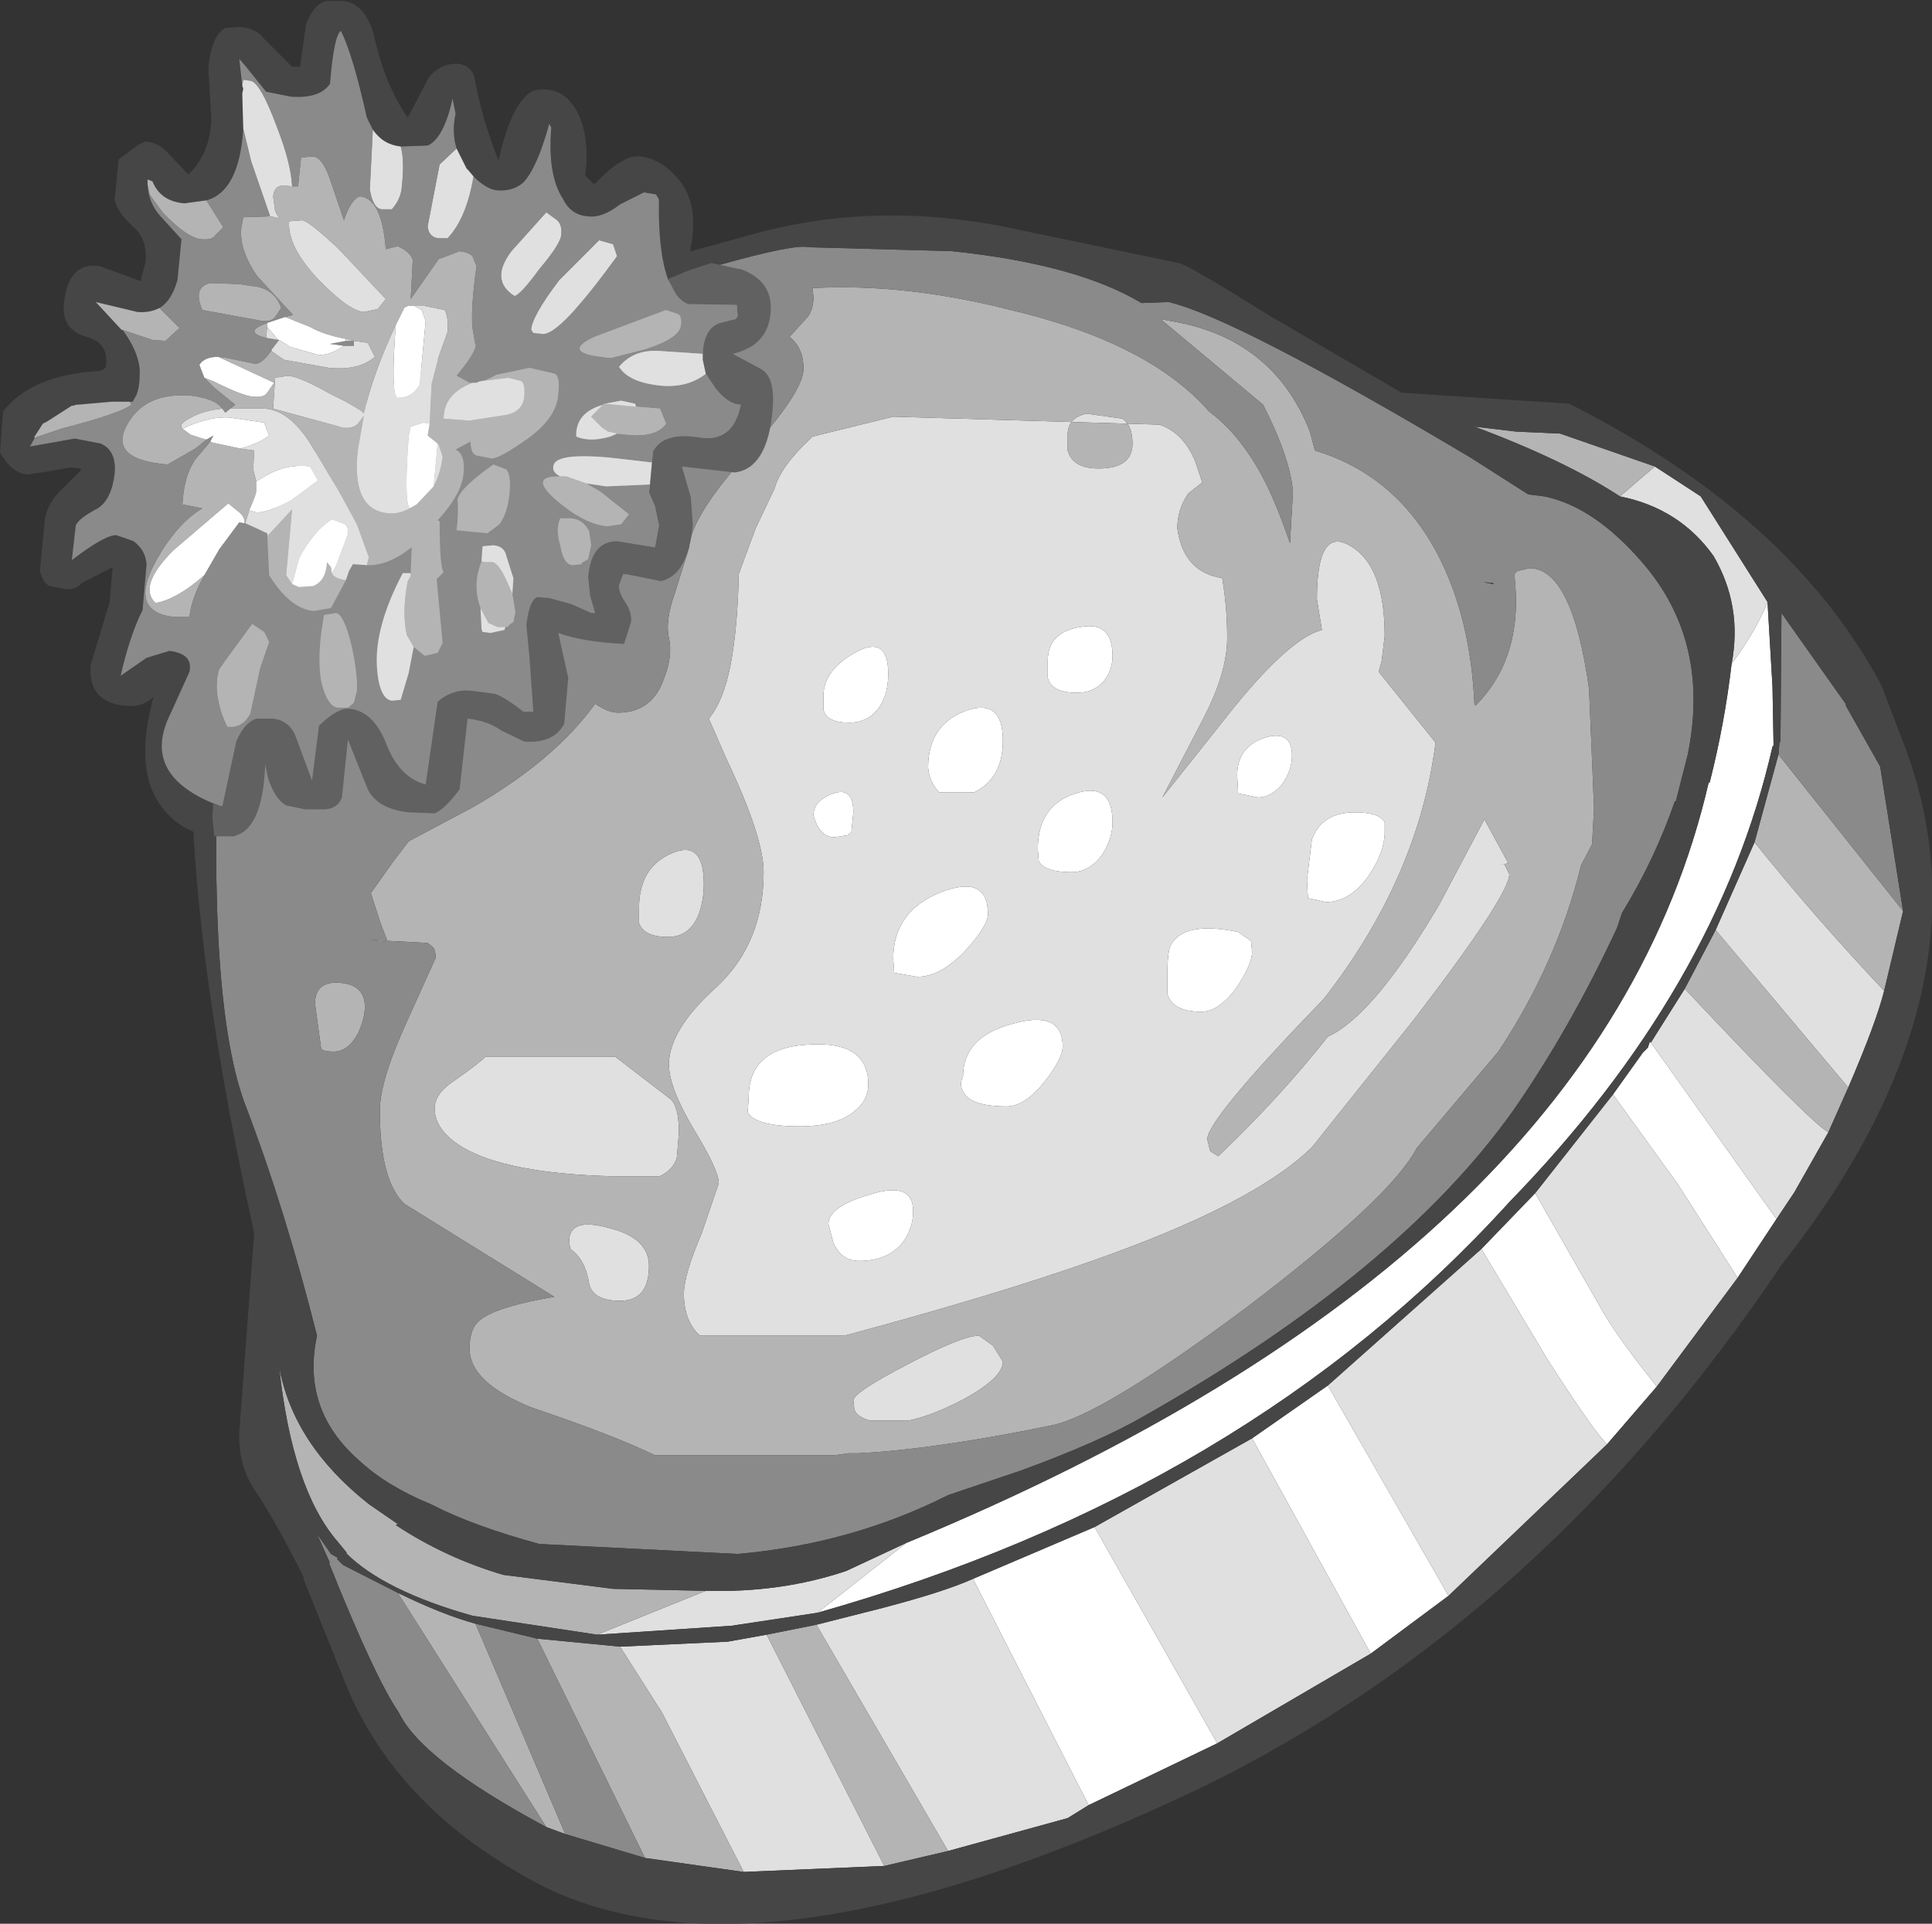 <?xml version="1.0" encoding="UTF-8" standalone="no"?>
<svg xmlns:ffdec="https://www.free-decompiler.com/flash" xmlns:xlink="http://www.w3.org/1999/xlink" ffdec:objectType="shape" height="96.5px" width="96.9px" xmlns="http://www.w3.org/2000/svg">
  <rect width="100%" height="100%" fill="#333333" stroke="none"/>
  <g transform="matrix(1.0, 0.0, 0.0, 1.0, 67.35, 98.8)">
    <path d="M21.3 -68.6 L21.55 -64.35 21.6 -61.6 21.6 -61.4 21.55 -61.35 Q18.8 -49.25 8.35 -38.5 -4.8 -24.0 -26.35 -17.9 L-21.9 -21.4 Q12.85 -35.75 18.35 -59.55 L18.4 -59.55 Q19.15 -62.5 19.5 -65.5 20.75 -67.2 21.3 -68.6 M0.6 -58.05 Q1.85 -58.05 2.1 -57.55 L2.1 -57.05 Q2.1 -56.1 1.35 -54.95 0.4 -53.55 -0.85 -53.55 L-1.75 -53.75 -1.8 -54.65 -1.55 -56.7 Q-1.05 -58.05 0.6 -58.05 M21.75 -37.65 L19.8 -34.7 16.8 -39.4 13.55 -43.9 15.05 -46.0 15.3 -46.25 15.4 -46.55 15.45 -46.5 21.75 -37.65 M15.75 -29.25 L13.25 -26.35 Q12.55 -27.05 10.3 -30.55 L6.95 -36.15 9.65 -38.95 12.9 -33.25 Q13.7 -31.8 15.75 -29.25 M5.3 -18.75 L1.4 -15.85 -4.55 -26.65 -0.75 -29.3 5.3 -18.75 M-6.3 -11.35 L-12.75 -8.25 -18.55 -19.6 -12.45 -22.2 -6.3 -11.35 M-22.8 -65.0 Q-22.8 -64.05 -23.2 -63.4 -23.75 -62.55 -24.75 -62.55 -25.9 -62.55 -26.05 -63.2 L-26.05 -63.9 Q-26.05 -65.2 -24.4 -66.1 -22.8 -66.95 -22.8 -65.0 M-17.8 -52.95 Q-17.8 -52.35 -18.9 -51.15 -20.15 -49.8 -21.35 -49.8 L-22.5 -50.0 -22.55 -50.7 Q-22.55 -53.1 -20.15 -54.05 -17.8 -54.95 -17.8 -52.95 M-24.55 -58.05 L-24.65 -57.05 -24.85 -56.9 -25.5 -56.8 Q-26.25 -56.8 -26.55 -57.9 -26.55 -58.65 -25.55 -59.0 -24.55 -59.35 -24.55 -58.05 M-11.55 -65.9 Q-11.55 -65.25 -11.9 -64.75 -12.4 -64.05 -13.35 -64.05 -14.6 -64.05 -14.8 -64.8 L-14.8 -65.65 Q-14.8 -67.1 -13.15 -67.35 -11.55 -67.65 -11.55 -65.9 M-11.55 -57.55 Q-11.55 -56.75 -12.05 -55.95 -12.7 -55.05 -13.6 -55.05 -14.95 -55.05 -15.25 -55.6 L-15.3 -56.2 Q-15.3 -58.4 -13.4 -59.0 -11.55 -59.6 -11.55 -57.55 M-17.05 -61.65 Q-17.05 -59.75 -18.5 -59.05 L-20.25 -59.05 Q-20.75 -59.6 -20.8 -60.3 -20.8 -62.45 -18.9 -63.15 -17.05 -63.8 -17.05 -61.65 M-2.55 -60.9 Q-2.55 -60.15 -3.05 -59.45 -3.6 -58.8 -4.25 -58.8 L-5.25 -59.0 -5.3 -59.9 Q-5.3 -61.35 -3.9 -61.8 -2.55 -62.2 -2.55 -60.9 M-5.25 -52.05 L-4.6 -51.6 -4.55 -51.05 Q-4.55 -50.45 -5.3 -49.3 -6.2 -48.05 -7.1 -48.05 -8.55 -48.05 -8.8 -48.95 L-8.8 -49.9 Q-8.8 -51.15 -8.6 -51.45 -7.9 -52.6 -5.25 -52.05 M-14.05 -46.3 Q-14.05 -45.7 -14.95 -44.55 -15.95 -43.3 -16.85 -43.3 -18.7 -43.3 -19.05 -44.05 -19.25 -44.4 -19.05 -44.8 -19.05 -46.8 -16.55 -47.45 -14.05 -48.15 -14.05 -46.3 M-21.55 -38.05 Q-21.55 -37.2 -22.05 -36.5 -22.8 -35.55 -24.25 -35.55 -25.15 -35.55 -25.55 -36.45 L-25.8 -37.4 Q-25.8 -38.3 -23.65 -38.9 -21.55 -39.55 -21.55 -38.05 M-23.8 -44.4 Q-23.8 -43.6 -24.5 -43.05 -25.4 -42.3 -27.25 -42.3 -29.45 -42.3 -29.85 -43.0 L-29.8 -43.75 Q-29.8 -46.25 -26.8 -46.4 -23.8 -46.6 -23.8 -44.4" fill="#ffffff" fill-rule="evenodd" stroke="none"/>
    <path d="M13.9 -73.9 L15.65 -75.4 17.95 -73.9 21.3 -68.6 Q20.75 -67.2 19.5 -65.5 20.05 -68.4 18.6 -70.9 16.9 -73.3 13.9 -73.9 M-26.35 -17.9 L-30.65 -17.25 -37.4 -16.8 -31.95 -19.0 Q-28.15 -18.9 -24.9 -20.0 L-21.9 -21.4 -26.35 -17.9 M7.85 -55.4 L7.5 -55.3 7.85 -55.4 8.1 -55.45 8.35 -54.95 Q8.35 -53.9 3.6 -47.7 L-1.55 -41.25 Q-4.05 -38.8 -10.4 -36.35 -15.85 -34.25 -25.0 -31.8 L-32.25 -31.8 Q-33.05 -32.55 -33.05 -33.9 -33.05 -34.85 -32.15 -36.95 L-31.3 -39.45 Q-31.3 -40.1 -32.55 -42.15 -33.8 -44.25 -33.8 -45.4 -33.8 -47.15 -31.4 -49.3 -29.05 -51.5 -29.05 -55.05 -29.05 -56.8 -30.9 -60.7 L-31.8 -62.75 Q-31.05 -63.65 -30.7 -65.5 -30.35 -67.35 -30.3 -70.0 L-29.45 -72.3 -28.5 -74.3 Q-28.2 -75.4 -26.7 -76.8 L-26.6 -76.9 -22.55 -77.9 -9.2 -77.5 Q-8.0 -77.1 -7.4 -75.65 L-7.05 -74.6 -7.75 -74.05 Q-8.3 -73.25 -8.3 -72.3 -8.0 -70.1 -6.05 -69.8 -5.8 -68.35 -5.8 -66.8 -5.8 -65.1 -6.95 -62.85 L-9.05 -58.8 -5.35 -63.45 Q-2.6 -66.8 -1.05 -67.2 L-1.3 -68.75 Q-1.3 -72.45 0.4 -71.4 2.1 -70.4 2.1 -66.9 L1.95 -65.65 1.8 -65.1 4.65 -61.55 Q3.8 -54.8 -0.95 -48.7 -6.8 -42.65 -6.8 -41.65 L-6.65 -41.05 -6.25 -40.8 Q-3.2 -43.7 -0.75 -46.8 1.55 -47.85 4.85 -53.45 L7.1 -57.7 8.3 -55.5 7.85 -55.4 M0.6 -58.05 Q-1.05 -58.05 -1.55 -56.7 L-1.8 -54.65 -1.75 -53.75 -0.85 -53.55 Q0.4 -53.55 1.35 -54.95 2.1 -56.1 2.1 -57.05 L2.1 -57.55 Q1.85 -58.05 0.6 -58.05 M27.15 -49.1 Q26.75 -47.5 25.35 -44.25 L18.7 -52.15 20.65 -56.55 Q23.7 -52.75 27.15 -49.1 M24.35 -42.0 L22.65 -39.0 21.75 -37.65 15.45 -46.5 17.15 -49.2 Q23.4 -42.55 24.35 -42.0 M19.8 -34.7 L15.75 -29.25 Q13.7 -31.8 12.9 -33.25 L9.65 -38.95 13.55 -43.9 16.8 -39.4 19.8 -34.7 M13.25 -26.35 L5.3 -18.75 -0.75 -29.3 6.95 -36.15 10.3 -30.55 Q12.55 -27.05 13.25 -26.35 M1.4 -15.85 L-6.3 -11.35 -12.45 -22.2 -4.55 -26.65 1.4 -15.85 M-12.75 -8.25 L-13.8 -7.6 -19.8 -5.95 -26.4 -17.3 -23.05 -18.15 Q-20.0 -18.95 -18.55 -19.6 L-12.75 -8.25 M-23.0 -5.2 L-30.05 -4.9 -34.15 -12.9 -36.25 -16.2 -30.85 -16.45 -28.9 -16.8 -23.0 -5.2 M-10.55 -76.55 Q-10.55 -77.45 -11.05 -77.8 L-12.85 -78.05 Q-13.8 -77.85 -13.8 -77.0 L-13.8 -76.2 Q-13.55 -75.3 -12.25 -75.3 -10.55 -75.3 -10.55 -76.55 M-22.8 -65.0 Q-22.8 -66.95 -24.4 -66.1 -26.05 -65.2 -26.05 -63.9 L-26.05 -63.2 Q-25.9 -62.55 -24.75 -62.55 -23.75 -62.55 -23.2 -63.4 -22.8 -64.05 -22.8 -65.0 M-32.05 -54.45 Q-32.05 -53.65 -32.3 -52.95 -32.75 -51.8 -33.85 -51.8 -35.05 -51.8 -35.3 -52.5 L-35.3 -53.25 Q-35.3 -55.3 -33.65 -56.0 -32.05 -56.7 -32.05 -54.45 M-5.25 -52.05 Q-7.9 -52.6 -8.6 -51.45 -8.8 -51.15 -8.8 -49.9 L-8.8 -48.95 Q-8.55 -48.05 -7.1 -48.05 -6.2 -48.05 -5.3 -49.3 -4.55 -50.45 -4.55 -51.05 L-4.6 -51.6 -5.25 -52.05 M-2.55 -60.9 Q-2.55 -62.2 -3.9 -61.8 -5.3 -61.35 -5.3 -59.9 L-5.25 -59.0 -4.25 -58.8 Q-3.6 -58.8 -3.05 -59.45 -2.55 -60.15 -2.55 -60.9 M-17.05 -61.65 Q-17.05 -63.8 -18.9 -63.15 -20.8 -62.45 -20.8 -60.3 -20.75 -59.6 -20.25 -59.05 L-18.5 -59.05 Q-17.05 -59.75 -17.05 -61.65 M-11.55 -57.55 Q-11.55 -59.6 -13.4 -59.0 -15.3 -58.4 -15.3 -56.2 L-15.25 -55.6 Q-14.95 -55.05 -13.6 -55.05 -12.7 -55.05 -12.05 -55.95 -11.55 -56.75 -11.55 -57.55 M-11.55 -65.9 Q-11.55 -67.65 -13.15 -67.35 -14.8 -67.1 -14.8 -65.65 L-14.8 -64.8 Q-14.6 -64.05 -13.35 -64.05 -12.4 -64.05 -11.9 -64.75 -11.55 -65.25 -11.55 -65.9 M-24.55 -58.05 Q-24.55 -59.35 -25.55 -59.0 -26.55 -58.65 -26.55 -57.9 -26.25 -56.8 -25.5 -56.8 L-24.85 -56.9 -24.65 -57.05 -24.55 -58.05 M-17.8 -52.95 Q-17.8 -54.95 -20.15 -54.05 -22.55 -53.1 -22.55 -50.7 L-22.5 -50.0 -21.35 -49.8 Q-20.15 -49.8 -18.9 -51.15 -17.8 -52.35 -17.8 -52.95 M-43.0 -45.8 L-36.5 -45.8 -33.7 -43.65 Q-33.3 -43.25 -33.3 -42.0 L-33.4 -40.75 Q-33.55 -40.15 -34.25 -39.8 L-36.75 -39.8 Q-41.95 -39.95 -44.15 -41.25 -45.55 -42.1 -45.55 -43.2 -45.55 -43.95 -44.55 -44.6 -43.2 -45.55 -43.0 -45.8 M-14.05 -46.3 Q-14.05 -48.15 -16.55 -47.45 -19.05 -46.8 -19.05 -44.8 -19.25 -44.4 -19.05 -44.05 -18.7 -43.3 -16.85 -43.3 -15.95 -43.3 -14.95 -44.55 -14.05 -45.7 -14.05 -46.3 M-18.25 -31.8 L-17.55 -31.3 -17.05 -30.5 Q-17.05 -29.7 -18.95 -28.65 -20.55 -27.8 -21.75 -27.55 L-23.75 -27.55 Q-24.4 -27.75 -24.5 -28.1 L-24.55 -28.55 Q-24.55 -28.95 -21.85 -30.35 -19.1 -31.8 -18.25 -31.8 M-23.8 -44.4 Q-23.8 -46.6 -26.8 -46.4 -29.8 -46.25 -29.8 -43.75 L-29.85 -43.0 Q-29.45 -42.3 -27.25 -42.3 -25.4 -42.3 -24.5 -43.05 -23.8 -43.6 -23.8 -44.4 M-21.55 -38.05 Q-21.55 -39.55 -23.65 -38.9 -25.8 -38.3 -25.8 -37.4 L-25.55 -36.45 Q-25.15 -35.55 -24.25 -35.55 -22.8 -35.55 -22.05 -36.5 -21.55 -37.2 -21.55 -38.05 M-34.8 -35.3 Q-34.8 -33.55 -36.25 -33.55 -37.6 -33.55 -37.8 -34.4 -38.0 -35.65 -38.75 -36.15 L-38.75 -36.1 -38.8 -36.55 Q-38.8 -37.75 -36.8 -37.2 -34.8 -36.7 -34.8 -35.3" fill="#e0e0e0" fill-rule="evenodd" stroke="none"/>
    <path d="M13.9 -73.9 Q11.15 -75.7 6.6 -77.4 L8.7 -77.15 10.9 -77.05 15.65 -75.4 13.9 -73.9 M-37.4 -16.8 L-43.65 -17.75 Q-48.1 -19.0 -50.0 -20.9 L-49.95 -20.9 -50.4 -21.45 Q-52.7 -24.1 -53.35 -30.25 -52.65 -26.35 -48.85 -23.35 L-47.4 -22.35 -47.5 -22.3 Q-45.0 -20.65 -42.1 -19.8 L-36.6 -19.1 -31.95 -19.0 -37.4 -16.8 M-4.0 -78.5 L-9.15 -82.8 -8.65 -82.7 Q-3.5 -81.85 -1.65 -77.15 L-1.4 -76.2 Q2.6 -75.0 4.7 -71.1 6.4 -67.9 6.6 -63.5 L6.65 -63.4 Q9.1 -65.85 8.6 -70.0 L8.75 -70.15 9.35 -70.3 Q11.5 -70.3 12.35 -64.25 L12.6 -58.25 12.5 -56.45 11.95 -55.4 Q10.75 -50.5 7.8 -46.05 L3.7 -41.2 Q2.4 -38.7 -4.85 -33.2 -12.1 -27.8 -14.6 -27.3 -20.45 -26.1 -24.3 -25.9 L-24.8 -25.9 -25.5 -25.8 -34.5 -25.8 Q-36.55 -26.8 -40.7 -28.2 -43.8 -29.45 -43.8 -31.15 -43.8 -32.2 -43.25 -32.6 -42.45 -33.25 -39.55 -33.75 L-47.05 -38.4 Q-48.3 -39.55 -48.3 -43.1 -48.3 -44.6 -46.9 -47.65 L-45.5 -50.75 Q-45.5 -51.15 -45.65 -51.3 L-45.9 -51.5 -48.75 -51.65 -47.9 -51.55 -48.25 -52.45 -48.75 -54.0 -47.65 -55.55 -46.85 -56.6 -43.65 -58.3 Q-39.55 -60.65 -37.5 -63.5 -36.85 -63.05 -36.35 -63.05 -34.65 -63.05 -34.05 -64.75 -33.6 -65.9 -33.8 -66.8 -34.0 -67.65 -33.5 -69.05 L-32.8 -71.3 Q-32.7 -72.9 -29.85 -76.05 -27.05 -79.15 -27.05 -80.3 -27.05 -81.35 -27.75 -81.9 L-26.8 -82.95 Q-26.55 -83.35 -26.55 -83.9 L-26.6 -84.35 Q-21.95 -84.6 -16.65 -83.25 -9.7 -81.6 -6.7 -78.15 -5.4 -77.2 -4.35 -75.45 -3.5 -74.05 -2.65 -71.55 L-2.5 -74.15 Q-2.65 -75.85 -4.0 -78.5 M7.85 -55.4 L8.3 -55.5 7.1 -57.7 4.85 -53.45 Q1.55 -47.85 -0.75 -46.8 -3.2 -43.7 -6.25 -40.8 L-6.65 -41.05 -6.8 -41.65 Q-6.8 -42.65 -0.95 -48.7 3.8 -54.8 4.65 -61.55 L1.8 -65.1 1.95 -65.65 2.1 -66.9 Q2.1 -70.4 0.4 -71.4 -1.3 -72.45 -1.3 -68.75 L-1.05 -67.2 Q-2.6 -66.8 -5.35 -63.45 L-9.05 -58.8 -6.95 -62.85 Q-5.8 -65.1 -5.8 -66.8 -5.8 -68.35 -6.05 -69.8 -8.0 -70.1 -8.3 -72.3 -8.3 -73.25 -7.75 -74.05 L-7.05 -74.6 -7.4 -75.65 Q-8.0 -77.1 -9.2 -77.5 L-22.55 -77.9 -26.6 -76.9 -26.7 -76.8 Q-28.2 -75.4 -28.5 -74.3 L-29.45 -72.3 -30.3 -70.0 Q-30.35 -67.35 -30.7 -65.5 -31.05 -63.65 -31.8 -62.75 L-30.9 -60.7 Q-29.05 -56.8 -29.05 -55.05 -29.05 -51.5 -31.4 -49.3 -33.8 -47.15 -33.8 -45.4 -33.8 -44.25 -32.55 -42.15 -31.3 -40.1 -31.3 -39.45 L-32.15 -36.95 Q-33.05 -34.85 -33.05 -33.9 -33.05 -32.55 -32.25 -31.8 L-25.0 -31.8 Q-15.85 -34.25 -10.4 -36.35 -4.05 -38.8 -1.55 -41.25 L3.6 -47.7 Q8.35 -53.9 8.35 -54.95 L8.1 -55.45 7.85 -55.4 7.5 -55.3 7.85 -55.4 M28.1 -53.1 L27.15 -49.1 Q23.7 -52.75 20.65 -56.55 L21.85 -60.95 28.1 -53.1 M25.35 -44.25 L24.35 -42.0 Q23.4 -42.55 17.15 -49.2 L18.7 -52.15 25.35 -44.25 M-19.8 -5.95 L-23.0 -5.2 -28.9 -16.8 -26.4 -17.3 -19.8 -5.95 M-30.05 -4.9 L-35.0 -5.6 -40.4 -16.6 -36.25 -16.2 -34.15 -12.9 -30.05 -4.9 M-39.0 -6.8 L-39.95 -7.15 -47.4 -18.9 Q-45.15 -17.8 -43.5 -17.35 L-39.0 -6.8 M-10.55 -76.55 Q-10.55 -75.3 -12.25 -75.3 -13.55 -75.3 -13.8 -76.2 L-13.8 -77.0 Q-13.8 -77.85 -12.85 -78.05 L-11.05 -77.8 Q-10.55 -77.45 -10.55 -76.55 M-36.55 -76.2 L-37.55 -80.0 Q-37.55 -81.8 -32.05 -83.4 L-28.9 -84.1 Q-29.3 -83.75 -29.3 -83.3 L-29.25 -82.8 -29.0 -82.65 -31.4 -82.35 -31.55 -81.7 Q-30.9 -78.7 -29.05 -79.25 L-29.3 -78.8 -31.15 -77.25 -31.8 -76.5 -32.05 -76.8 -32.75 -77.05 -33.5 -77.0 -33.95 -73.9 -34.4 -71.25 -35.6 -70.9 Q-35.75 -73.55 -36.55 -76.2 M-32.05 -54.45 Q-32.05 -56.7 -33.65 -56.0 -35.3 -55.3 -35.3 -53.25 L-35.3 -52.5 Q-35.05 -51.8 -33.85 -51.8 -32.75 -51.8 -32.3 -52.95 -32.05 -53.65 -32.05 -54.45 M-43.0 -45.8 Q-43.2 -45.55 -44.55 -44.6 -45.55 -43.95 -45.55 -43.2 -45.55 -42.1 -44.15 -41.25 -41.95 -39.95 -36.75 -39.8 L-34.25 -39.8 Q-33.55 -40.15 -33.4 -40.75 L-33.3 -42.0 Q-33.3 -43.25 -33.7 -43.65 L-36.5 -45.8 -43.0 -45.8 M-49.05 -48.3 Q-49.05 -47.7 -49.4 -46.95 -49.9 -46.05 -50.6 -46.05 -51.25 -46.05 -51.25 -46.25 L-51.55 -48.45 Q-51.55 -49.6 -50.3 -49.5 -49.05 -49.4 -49.05 -48.3 M-18.25 -31.8 Q-19.1 -31.8 -21.85 -30.35 -24.55 -28.95 -24.55 -28.55 L-24.5 -28.1 Q-24.4 -27.75 -23.75 -27.55 L-21.75 -27.55 Q-20.55 -27.8 -18.95 -28.65 -17.05 -29.7 -17.05 -30.5 L-17.55 -31.3 -18.25 -31.8 M-34.8 -35.3 Q-34.8 -36.7 -36.8 -37.2 -38.8 -37.75 -38.8 -36.55 L-38.75 -36.1 -38.75 -36.15 Q-38.0 -35.65 -37.8 -34.4 -37.6 -33.55 -36.25 -33.55 -34.8 -33.55 -34.8 -35.3" fill="#b4b4b4" fill-rule="evenodd" stroke="none"/>
    <path d="M-4.0 -78.5 Q-2.65 -75.85 -2.5 -74.15 L-2.65 -71.55 Q-3.5 -74.05 -4.35 -75.45 -5.4 -77.2 -6.7 -78.15 -9.7 -81.6 -16.65 -83.25 -21.95 -84.6 -26.6 -84.35 L-26.55 -83.9 Q-26.55 -83.35 -26.8 -82.95 L-27.75 -81.9 Q-27.05 -81.35 -27.05 -80.3 -27.05 -79.15 -29.85 -76.05 -32.7 -72.9 -32.8 -71.3 L-33.5 -69.05 Q-34.0 -67.65 -33.8 -66.8 -33.6 -65.9 -34.05 -64.75 -34.65 -63.05 -36.35 -63.05 -36.85 -63.05 -37.5 -63.5 -39.55 -60.65 -43.65 -58.3 L-46.85 -56.6 -47.65 -55.55 -48.75 -54.0 -48.25 -52.45 -47.9 -51.55 -48.75 -51.65 -45.9 -51.5 -45.65 -51.3 Q-45.5 -51.15 -45.5 -50.75 L-46.9 -47.65 Q-48.3 -44.6 -48.3 -43.1 -48.3 -39.55 -47.05 -38.4 L-39.55 -33.75 Q-42.45 -33.25 -43.25 -32.6 -43.8 -32.2 -43.8 -31.15 -43.8 -29.45 -40.7 -28.2 -36.55 -26.8 -34.5 -25.8 L-25.5 -25.8 -24.8 -25.9 -24.3 -25.9 Q-20.45 -26.1 -14.6 -27.3 -12.1 -27.8 -4.85 -33.2 2.4 -38.7 3.7 -41.2 L7.8 -46.05 Q10.75 -50.5 11.95 -55.4 L12.5 -56.45 12.6 -58.25 12.35 -64.25 Q11.5 -70.3 9.35 -70.3 L8.75 -70.15 8.6 -70.0 Q9.1 -65.85 6.65 -63.4 L6.6 -63.5 Q6.4 -67.9 4.7 -71.1 2.6 -75.0 -1.4 -76.2 L-1.65 -77.15 Q-3.5 -81.85 -8.65 -82.7 L-9.15 -82.8 -4.0 -78.5 M-8.75 -83.65 Q-5.45 -82.9 6.4 -75.85 L9.3 -74.0 10.1 -73.9 Q12.6 -73.4 15.05 -70.55 18.45 -66.6 17.3 -60.95 L16.7 -58.6 16.65 -58.6 Q15.65 -55.7 14.0 -53.0 L13.75 -52.25 Q11.4 -47.2 8.55 -43.1 2.8 -35.0 -10.0 -27.75 -12.15 -26.5 -16.1 -25.05 L-19.8 -23.8 Q-24.65 -21.35 -30.35 -20.85 L-40.3 -21.35 Q-43.6 -22.25 -45.65 -23.3 L-45.75 -23.35 Q-47.95 -24.25 -49.35 -25.55 -52.25 -28.1 -51.45 -31.8 -53.05 -38.15 -55.0 -43.25 -57.0 -48.35 -56.35 -62.95 -55.75 -77.6 -41.95 -82.15 -28.15 -86.75 -26.8 -86.4 L-19.6 -86.2 Q-13.35 -85.55 -10.1 -83.6 L-10.05 -83.6 -8.75 -83.65 M7.05 -69.6 L7.55 -69.5 7.55 -69.55 7.05 -69.6 M21.85 -60.95 L21.9 -61.55 21.95 -61.6 22.0 -68.05 25.25 -63.45 25.2 -63.45 26.95 -60.35 28.1 -53.1 21.85 -60.95 M-35.0 -5.6 L-39.0 -6.8 -43.5 -17.35 -40.4 -16.6 -35.0 -5.6 M-39.95 -7.15 Q-46.2 -10.5 -47.35 -12.9 -48.55 -14.65 -50.85 -20.4 L-50.8 -20.4 -51.45 -21.85 -50.75 -20.85 -50.4 -20.65 -50.45 -20.6 -50.15 -20.3 -47.4 -18.9 -39.95 -7.15 M-36.55 -76.2 Q-35.75 -73.55 -35.6 -70.9 L-34.4 -71.25 -33.95 -73.9 -33.5 -77.0 -32.75 -77.05 -32.05 -76.8 -31.8 -76.5 -31.15 -77.25 -29.3 -78.8 -29.05 -79.25 Q-30.9 -78.7 -31.55 -81.7 L-31.4 -82.35 -29.0 -82.65 -29.25 -82.8 -29.3 -83.3 Q-29.3 -83.75 -28.9 -84.1 L-32.05 -83.4 Q-37.55 -81.8 -37.55 -80.0 L-36.55 -76.2 M-49.05 -48.3 Q-49.05 -49.4 -50.3 -49.5 -51.55 -49.6 -51.55 -48.45 L-51.25 -46.25 Q-51.25 -46.05 -50.6 -46.05 -49.9 -46.05 -49.4 -46.95 -49.05 -47.7 -49.05 -48.3" fill="#8a8a8a" fill-rule="evenodd" stroke="none"/>
    <path d="M11.35 -78.55 Q22.45 -72.95 27.0 -64.45 L28.15 -61.45 Q32.85 -49.1 22.0 -35.35 10.05 -17.55 -6.95 -9.2 -28.9 1.3 -40.05 -4.15 -47.65 -8.05 -50.2 -14.8 L-52.15 -19.65 -52.1 -19.65 Q-53.45 -22.35 -54.5 -23.95 -55.4 -25.2 -55.35 -26.95 L-54.6 -36.95 Q-62.15 -71.1 -51.6 -77.4 -41.05 -83.75 -37.95 -84.75 L-29.05 -87.2 Q-23.3 -88.65 -17.1 -87.45 L-8.2 -85.6 Q-7.65 -85.45 -3.65 -82.95 L2.95 -79.1 11.35 -78.55 M15.65 -75.4 L10.9 -77.05 8.7 -77.15 6.6 -77.4 Q11.15 -75.7 13.9 -73.9 16.9 -73.3 18.6 -70.9 20.05 -68.4 19.5 -65.5 19.15 -62.5 18.4 -59.55 L18.35 -59.55 Q12.85 -35.75 -21.9 -21.4 L-24.9 -20.0 Q-28.15 -18.9 -31.95 -19.0 L-36.6 -19.1 -42.1 -19.8 Q-45.0 -20.65 -47.5 -22.3 L-47.4 -22.35 -48.85 -23.35 Q-52.65 -26.35 -53.35 -30.25 -52.7 -24.1 -50.4 -21.45 L-49.95 -20.9 -50.0 -20.9 Q-48.1 -19.0 -43.65 -17.75 L-37.4 -16.8 -30.65 -17.25 -26.35 -17.9 Q-4.8 -24.0 8.35 -38.5 18.8 -49.25 21.55 -61.35 L21.6 -61.4 21.6 -61.6 21.55 -64.35 21.3 -68.6 17.95 -73.9 15.65 -75.4 M7.05 -69.6 L7.55 -69.55 7.55 -69.5 7.05 -69.6 M-8.75 -83.65 L-10.05 -83.6 -10.1 -83.6 Q-13.35 -85.55 -19.6 -86.2 L-26.8 -86.4 Q-28.15 -86.75 -41.95 -82.15 -55.75 -77.6 -56.35 -62.95 -57.0 -48.35 -55.0 -43.25 -53.05 -38.15 -51.45 -31.8 -52.25 -28.1 -49.35 -25.55 -47.95 -24.25 -45.75 -23.35 L-45.65 -23.3 Q-43.6 -22.25 -40.3 -21.35 L-30.35 -20.85 Q-24.65 -21.35 -19.8 -23.8 L-16.1 -25.05 Q-12.15 -26.5 -10.0 -27.75 2.8 -35.0 8.55 -43.1 11.4 -47.2 13.75 -52.25 L14.0 -53.0 Q15.65 -55.7 16.65 -58.6 L16.7 -58.6 17.3 -60.95 Q18.45 -66.6 15.05 -70.55 12.6 -73.4 10.1 -73.9 L9.3 -74.0 6.4 -75.85 Q-5.45 -82.9 -8.75 -83.65 M28.1 -53.1 L26.95 -60.35 25.2 -63.45 25.25 -63.45 22.0 -68.05 21.95 -61.6 21.9 -61.55 21.85 -60.95 20.65 -56.55 18.7 -52.15 17.15 -49.2 15.45 -46.5 15.4 -46.55 15.3 -46.25 15.05 -46.0 13.55 -43.9 9.65 -38.95 6.95 -36.15 -0.75 -29.3 -4.55 -26.65 -12.45 -22.2 -18.55 -19.6 Q-20.0 -18.95 -23.05 -18.15 L-26.4 -17.3 -28.9 -16.8 -30.85 -16.45 -36.25 -16.2 -40.4 -16.6 -43.5 -17.35 Q-45.15 -17.8 -47.4 -18.9 L-50.15 -20.3 -50.45 -20.6 -50.4 -20.65 -50.75 -20.85 -51.45 -21.85 -50.8 -20.4 -50.85 -20.4 Q-48.55 -14.65 -47.35 -12.9 -46.2 -10.5 -39.95 -7.15 L-39.0 -6.8 -35.0 -5.6 -30.05 -4.9 -23.0 -5.2 -19.8 -5.95 -13.8 -7.6 -12.75 -8.25 -6.3 -11.35 1.4 -15.85 5.3 -18.75 13.25 -26.35 15.75 -29.25 19.8 -34.7 21.75 -37.65 22.65 -39.0 24.35 -42.0 25.35 -44.25 Q26.75 -47.5 27.15 -49.1 L28.1 -53.1" fill="#464646" fill-rule="evenodd" stroke="none"/>
    <path d="M-56.6 -56.85 L-56.65 -56.85 Q-58.15 -57.0 -59.1 -58.15 -60.7 -60.0 -59.65 -63.85 -60.2 -63.3 -61.05 -63.4 -62.95 -63.55 -62.8 -65.45 L-61.85 -68.6 -61.7 -70.35 -63.25 -69.55 Q-63.55 -69.2 -64.05 -69.25 L-64.85 -69.4 Q-65.15 -69.5 -65.35 -70.15 L-65.1 -72.75 Q-64.95 -73.6 -64.25 -74.25 L-63.3 -75.2 -63.3 -75.3 -63.85 -75.35 -64.95 -75.15 -65.95 -75.0 Q-66.75 -75.05 -67.35 -76.1 L-67.2 -78.15 Q-65.8 -80.0 -62.3 -80.2 L-62.05 -80.35 Q-61.85 -81.6 -63.0 -81.9 -64.25 -82.25 -64.15 -83.5 -63.95 -85.7 -62.35 -85.45 L-60.3 -84.7 -60.05 -85.65 Q-59.95 -86.85 -60.7 -87.45 -61.5 -88.2 -61.6 -88.8 L-61.4 -90.8 -60.4 -91.55 -60.05 -91.7 Q-59.4 -91.65 -58.95 -91.15 L-57.9 -90.05 Q-56.8 -91.1 -56.75 -92.85 L-56.9 -95.4 Q-56.75 -97.0 -56.05 -97.4 L-55.35 -97.45 Q-54.5 -97.4 -54.1 -96.85 L-52.7 -95.45 -52.3 -95.45 -52.0 -97.6 Q-51.6 -98.6 -51.0 -98.75 L-50.15 -98.75 Q-49.05 -98.65 -48.6 -97.05 -48.05 -94.55 -46.9 -92.9 L-45.85 -94.9 Q-45.25 -95.65 -44.35 -95.6 -43.7 -95.5 -43.55 -94.9 -43.2 -92.9 -42.35 -90.75 -41.8 -93.15 -41.05 -93.9 -40.65 -94.4 -39.9 -94.3 -39.0 -94.25 -38.4 -93.2 -37.75 -91.9 -38.0 -90.0 L-37.55 -89.55 Q-36.6 -90.5 -36.25 -90.65 -35.75 -91.0 -35.25 -90.95 -34.25 -90.85 -33.45 -89.95 -32.1 -88.55 -32.85 -85.75 L-31.7 -85.6 -32.9 -85.2 -33.85 -84.8 Q-34.35 -86.2 -34.3 -88.8 L-34.45 -89.05 -35.05 -89.15 -36.25 -88.55 Q-37.15 -87.85 -37.85 -87.95 -38.7 -88.0 -39.1 -88.8 -39.9 -90.0 -39.7 -92.4 L-39.8 -92.6 Q-40.4 -90.4 -41.1 -89.65 -41.6 -89.2 -42.4 -89.25 -42.95 -89.3 -43.6 -89.95 L-43.85 -90.25 -43.9 -90.3 -43.95 -90.35 -44.45 -91.35 Q-44.7 -92.15 -44.5 -93.1 L-44.65 -93.85 Q-45.1 -91.85 -45.9 -91.5 L-47.25 -91.45 Q-48.15 -91.55 -48.65 -92.3 L-48.95 -92.9 Q-49.65 -96.05 -50.25 -97.25 -50.6 -97.05 -50.8 -94.6 -51.3 -93.85 -52.75 -93.95 L-54.0 -94.2 -55.05 -95.5 -55.35 -95.85 -55.2 -94.5 -55.15 -94.35 -55.2 -94.1 -55.15 -92.35 Q-55.35 -89.2 -57.0 -88.75 L-58.1 -88.6 Q-59.3 -88.7 -59.7 -89.7 L-59.95 -89.8 -59.95 -89.7 -59.95 -89.55 Q-59.9 -88.6 -59.3 -87.95 L-58.25 -86.8 -58.45 -84.75 Q-58.75 -83.7 -59.35 -83.35 -59.85 -83.1 -60.45 -83.15 L-62.55 -83.65 -61.25 -82.25 -61.2 -82.25 Q-60.25 -80.95 -60.35 -79.9 -60.35 -79.4 -60.5 -79.0 L-60.7 -78.65 -60.85 -78.65 -61.75 -78.65 -63.45 -78.5 -63.55 -78.5 -63.65 -78.45 -63.75 -78.45 -65.0 -77.65 -65.2 -77.55 -65.65 -76.85 -65.6 -76.85 -65.85 -76.4 -63.6 -76.8 -62.3 -76.55 Q-61.5 -76.2 -61.6 -75.05 -61.75 -73.75 -62.45 -73.3 -63.4 -72.8 -63.55 -72.45 L-63.75 -70.7 Q-62.05 -72.0 -61.5 -71.95 L-60.65 -71.65 Q-60.05 -71.2 -60.0 -70.5 L-60.2 -68.2 Q-60.85 -66.9 -61.3 -64.9 L-60.0 -65.8 -58.85 -66.15 Q-57.65 -66.0 -57.85 -65.1 L-58.8 -63.0 Q-60.3 -60.0 -56.65 -58.5 L-56.7 -57.8 -56.6 -56.85" fill="#464646" fill-rule="evenodd" stroke="none"/>
    <path d="M-56.65 -58.5 Q-60.3 -60.0 -58.8 -63.0 L-57.85 -65.1 Q-57.65 -66.0 -58.85 -66.15 L-60.0 -65.8 -61.3 -64.9 Q-60.85 -66.9 -60.2 -68.2 L-60.0 -70.5 Q-60.05 -71.2 -60.65 -71.65 L-61.5 -71.95 Q-62.05 -72.0 -63.75 -70.7 L-63.55 -72.45 Q-63.4 -72.8 -62.45 -73.3 -61.75 -73.75 -61.6 -75.05 -61.5 -76.2 -62.3 -76.55 L-63.6 -76.8 -65.85 -76.4 -65.6 -76.85 -64.25 -77.3 Q-61.35 -78.05 -60.75 -78.5 L-60.85 -78.65 -60.7 -78.65 -60.5 -79.0 Q-60.35 -79.4 -60.35 -79.9 -60.25 -80.95 -61.2 -82.25 L-59.7 -81.75 -59.05 -81.7 -58.35 -82.35 -59.35 -83.35 Q-58.75 -83.7 -58.45 -84.75 L-58.25 -86.8 -59.3 -87.95 Q-59.9 -88.6 -59.95 -89.55 L-59.85 -89.05 -59.2 -88.15 Q-57.95 -86.85 -57.25 -86.8 -56.7 -86.75 -56.55 -87.0 L-56.15 -87.4 -57.0 -88.75 Q-55.35 -89.2 -55.15 -92.35 L-54.75 -90.7 -53.8 -87.95 -55.15 -87.9 -55.25 -87.35 Q-55.35 -86.25 -54.45 -84.95 L-52.65 -83.0 -53.05 -82.9 -53.8 -82.65 -53.95 -82.6 Q-55.2 -82.15 -54.0 -81.85 L-53.4 -81.75 -53.35 -81.75 -53.7 -81.3 -53.75 -81.2 Q-54.2 -80.55 -54.55 -80.55 L-56.0 -80.85 -56.4 -80.9 Q-57.1 -80.9 -57.35 -80.5 L-57.1 -79.85 -56.6 -79.35 -55.55 -78.5 -55.8 -78.3 -56.05 -78.1 -56.2 -78.3 Q-56.55 -78.8 -57.75 -78.95 -60.1 -79.15 -61.0 -77.45 -61.9 -75.75 -58.95 -75.5 L-57.55 -76.3 -57.0 -76.75 -56.65 -76.95 -56.8 -76.65 -57.3 -76.05 Q-58.1 -75.25 -58.2 -73.5 L-57.2 -73.3 Q-58.45 -72.55 -59.45 -70.8 -61.0 -68.1 -58.6 -67.85 L-57.85 -67.85 Q-57.75 -68.8 -57.1 -69.95 L-56.35 -71.25 -55.35 -72.6 -55.1 -72.55 -55.05 -72.55 -53.95 -72.05 -53.85 -69.95 Q-52.8 -68.25 -51.6 -68.15 L-50.75 -68.3 -50.0 -69.7 -49.85 -70.15 -49.65 -70.5 -48.95 -70.45 Q-47.9 -70.4 -46.7 -71.35 L-46.75 -70.05 -47.15 -70.05 Q-48.55 -67.4 -48.45 -65.4 -48.35 -63.75 -47.7 -63.65 L-47.2 -63.7 -47.25 -63.7 -46.85 -65.05 -46.6 -66.35 -46.05 -65.9 -45.4 -66.05 -45.15 -66.55 -45.45 -69.75 -45.1 -70.1 Q-45.3 -70.35 -45.3 -72.65 L-45.4 -72.7 Q-44.2 -74.0 -44.1 -75.05 -44.0 -76.0 -44.5 -76.25 L-43.75 -76.65 Q-43.75 -76.05 -43.45 -75.95 L-42.7 -75.8 Q-42.3 -75.8 -40.95 -76.75 -39.45 -77.8 -39.35 -79.0 -39.25 -79.85 -39.5 -80.05 L-40.8 -80.35 -42.45 -80.0 Q-42.8 -79.8 -43.1 -79.7 L-43.15 -79.7 -43.35 -79.65 -43.45 -79.6 -43.65 -79.6 -43.8 -79.6 -44.45 -79.95 -43.95 -80.6 Q-43.55 -81.15 -43.5 -81.45 L-43.65 -82.35 Q-43.75 -83.3 -43.45 -85.45 L-43.65 -85.95 Q-43.85 -86.15 -44.3 -86.2 L-45.35 -85.8 -46.75 -83.8 -46.65 -85.75 Q-46.75 -86.15 -47.4 -86.45 L-48.0 -86.3 Q-48.2 -88.85 -49.3 -88.95 -49.75 -88.8 -50.1 -87.75 L-50.85 -89.95 Q-51.2 -90.9 -51.65 -90.95 L-52.25 -90.9 -52.4 -89.45 -52.7 -89.45 Q-52.75 -90.6 -53.45 -92.4 -54.3 -94.7 -54.8 -94.75 L-55.15 -94.8 -55.2 -94.5 -55.35 -95.85 -55.05 -95.5 -54.0 -94.2 -52.75 -93.95 Q-51.3 -93.85 -50.8 -94.6 -50.6 -97.05 -50.25 -97.25 -49.65 -96.05 -48.95 -92.9 L-48.65 -92.3 -48.8 -89.3 Q-48.65 -88.35 -48.2 -88.3 L-47.65 -88.3 -47.7 -88.3 Q-47.25 -88.8 -47.2 -89.4 -47.05 -90.75 -47.25 -91.45 L-45.9 -91.5 Q-45.1 -91.85 -44.65 -93.85 L-44.5 -93.1 Q-44.7 -92.15 -44.45 -91.35 L-45.3 -90.55 -45.9 -87.45 Q-45.85 -86.9 -45.35 -86.85 L-44.85 -86.85 -44.9 -86.85 Q-43.95 -87.85 -43.6 -89.95 -42.95 -89.3 -42.4 -89.25 -41.6 -89.2 -41.1 -89.65 -40.4 -90.4 -39.8 -92.6 L-39.7 -92.4 Q-39.9 -90.0 -39.1 -88.8 -38.7 -88.0 -37.85 -87.95 -37.15 -87.85 -36.25 -88.55 L-35.05 -89.15 -34.45 -89.05 -34.3 -88.8 Q-34.35 -86.2 -33.85 -84.8 L-33.45 -84.05 Q-33.2 -83.7 -32.85 -83.55 L-30.4 -83.5 -30.35 -82.95 -30.45 -82.8 -31.25 -82.6 Q-32.0 -82.35 -32.1 -81.2 L-32.1 -81.05 -34.35 -81.2 Q-35.6 -81.25 -36.3 -80.4 -35.8 -79.6 -34.15 -79.45 -32.85 -79.35 -31.95 -80.05 L-31.45 -79.3 Q-30.8 -78.5 -30.2 -78.5 -30.55 -76.6 -32.25 -76.85 -34.1 -77.15 -34.6 -76.15 L-34.65 -75.6 -36.8 -75.85 Q-39.55 -76.1 -39.6 -75.4 -39.65 -75.1 -39.25 -74.9 -40.85 -74.95 -39.5 -73.75 -38.05 -72.5 -36.9 -72.4 L-36.2 -72.5 -35.8 -73.0 -37.25 -74.15 -37.95 -74.55 -36.95 -74.4 -34.75 -74.5 -34.8 -74.1 -34.5 -73.4 -34.3 -72.45 -34.5 -71.35 -36.4 -71.65 Q-37.7 -71.65 -37.85 -69.85 L-37.75 -68.9 -37.5 -68.05 -37.7 -68.05 -38.7 -68.5 -39.8 -68.8 -40.4 -68.85 Q-40.8 -68.7 -40.95 -67.45 L-40.8 -65.9 -40.6 -63.1 -41.1 -63.1 Q-42.05 -63.85 -42.55 -64.0 L-43.7 -64.15 Q-44.65 -64.25 -45.4 -63.6 L-46.0 -59.45 Q-47.35 -59.8 -48.0 -61.55 -48.65 -63.15 -49.85 -63.25 -50.4 -63.3 -51.35 -62.4 L-51.7 -59.65 -52.5 -61.8 Q-52.8 -62.65 -53.65 -62.75 L-54.5 -62.75 Q-55.1 -62.55 -55.5 -61.6 L-56.2 -58.35 -56.65 -58.5 M-39.95 -88.15 L-41.7 -86.2 Q-42.8 -84.75 -41.55 -83.95 -41.25 -84.0 -40.3 -85.3 -39.2 -86.6 -39.2 -87.05 -39.15 -87.5 -39.4 -87.75 L-39.95 -88.15 M-33.95 -83.25 L-37.55 -81.9 Q-39.35 -81.05 -36.7 -80.85 L-34.95 -81.3 Q-33.25 -81.85 -33.2 -82.5 -33.15 -82.95 -33.35 -83.05 L-33.95 -83.25 M-37.3 -86.75 L-39.3 -84.75 Q-40.7 -82.9 -40.7 -82.25 L-40.6 -82.1 -40.15 -82.05 Q-39.3 -81.95 -36.4 -85.95 L-36.6 -86.55 -37.3 -86.75 M-37.0 -78.55 L-37.05 -78.55 -37.1 -78.5 Q-38.5 -78.1 -38.45 -76.9 -37.75 -76.6 -36.75 -76.9 L-36.4 -77.05 -35.9 -77.0 Q-34.45 -76.85 -33.95 -77.55 L-34.25 -78.3 -35.45 -78.4 -35.5 -78.55 -36.2 -78.7 -37.0 -78.55 M-39.25 -72.8 Q-39.5 -72.25 -39.25 -71.45 -39.1 -70.5 -38.65 -70.45 L-38.15 -70.5 -38.2 -70.55 -37.85 -70.75 -37.7 -71.45 -37.8 -72.15 Q-38.1 -72.75 -38.7 -72.8 L-39.25 -72.8 M-55.4 -84.55 L-56.8 -84.6 Q-57.7 -84.4 -57.2 -83.25 L-54.2 -82.7 Q-53.75 -82.65 -53.55 -82.9 L-53.25 -83.35 Q-53.5 -84.15 -54.35 -84.4 L-55.4 -84.55 M-50.0 -81.7 L-49.6 -81.7 -49.6 -81.45 -50.1 -81.45 -50.8 -81.55 -50.0 -81.7 M-42.6 -75.5 Q-44.25 -74.35 -44.4 -73.75 -44.35 -73.0 -44.45 -72.2 L-42.9 -72.05 -42.3 -72.5 Q-41.9 -73.05 -41.8 -74.0 -41.7 -74.95 -41.95 -75.25 L-42.6 -75.5 M-43.2 -70.65 L-43.25 -70.5 Q-43.65 -69.4 -43.25 -68.3 L-43.2 -67.25 -43.15 -67.1 -42.75 -67.05 -42.05 -67.2 -42.0 -67.35 -41.9 -67.35 -41.75 -67.5 -41.6 -67.6 -41.5 -68.1 -41.65 -69.0 -41.6 -69.8 -41.95 -70.9 Q-42.05 -71.4 -42.6 -71.45 L-43.15 -71.4 -43.2 -70.65 M-51.1 -67.95 Q-51.5 -65.75 -51.2 -64.45 -50.9 -63.35 -50.4 -63.3 L-49.85 -63.3 -49.9 -63.3 -49.6 -63.55 -49.45 -64.15 Q-49.4 -64.9 -49.7 -66.35 -50.1 -68.0 -50.5 -68.05 L-51.1 -67.95 M-54.7 -67.5 L-56.35 -65.25 Q-56.75 -64.05 -55.95 -62.35 -55.2 -62.25 -54.8 -63.0 L-54.3 -65.3 -53.85 -66.6 -54.1 -67.1 -54.7 -67.5" fill="#8a8a8a" fill-rule="evenodd" stroke="none"/>
    <path d="M-65.6 -76.85 L-65.65 -76.85 -65.2 -77.55 -65.0 -77.65 -63.75 -78.45 -63.65 -78.45 -63.55 -78.5 -63.45 -78.5 -61.75 -78.65 -60.85 -78.65 -60.75 -78.5 Q-61.35 -78.05 -64.25 -77.3 L-65.6 -76.85 M-61.2 -82.25 L-61.25 -82.25 -62.55 -83.65 -60.45 -83.15 Q-59.85 -83.1 -59.35 -83.35 L-58.35 -82.35 -59.05 -81.7 -59.7 -81.75 -61.2 -82.25 M-59.95 -89.55 L-59.95 -89.7 -59.95 -89.8 -59.7 -89.7 Q-59.3 -88.7 -58.1 -88.6 L-57.0 -88.75 -56.15 -87.4 -56.55 -87.0 Q-56.7 -86.75 -57.25 -86.8 -57.95 -86.85 -59.2 -88.15 L-59.85 -89.05 -59.95 -89.55 M-33.95 -83.25 L-33.35 -83.05 Q-33.15 -82.95 -33.2 -82.5 -33.25 -81.85 -34.95 -81.3 L-36.7 -80.85 Q-39.35 -81.05 -37.55 -81.9 L-33.95 -83.25 M-37.1 -78.5 L-37.05 -78.55 -37.0 -78.55 -35.45 -78.4 -34.25 -78.3 -33.95 -77.55 Q-34.45 -76.85 -35.9 -77.0 L-36.4 -77.05 -36.85 -77.15 -37.15 -77.35 -37.65 -77.85 -37.7 -77.9 -37.1 -78.5 M-43.1 -79.7 Q-42.8 -79.8 -42.45 -80.0 L-40.8 -80.35 -39.5 -80.05 Q-39.25 -79.85 -39.35 -79.0 -39.45 -77.8 -40.95 -76.75 -42.3 -75.8 -42.7 -75.8 L-43.45 -75.95 Q-43.75 -76.05 -43.75 -76.65 L-44.5 -76.25 Q-44.0 -76.0 -44.1 -75.05 -44.2 -74.0 -45.4 -72.7 L-45.3 -72.65 Q-45.3 -70.35 -45.1 -70.1 L-45.45 -69.75 -45.15 -66.55 -45.4 -66.05 -46.05 -65.9 -46.6 -66.35 -46.95 -66.95 Q-47.2 -68.1 -46.9 -69.65 L-46.75 -69.9 -46.75 -70.05 -46.7 -71.35 Q-47.9 -70.4 -48.95 -70.45 L-48.85 -70.85 -49.45 -72.5 -50.35 -74.15 -51.55 -76.15 Q-52.7 -78.2 -54.05 -78.3 L-55.8 -78.3 -55.55 -78.5 -56.6 -79.35 -57.1 -79.85 -56.6 -79.65 Q-55.2 -78.95 -54.65 -78.9 -54.1 -78.85 -53.95 -79.1 L-53.6 -79.6 -56.4 -80.9 -56.0 -80.85 -54.55 -80.55 Q-54.2 -80.55 -53.75 -81.2 L-53.1 -80.75 -50.85 -80.35 Q-49.35 -80.2 -48.55 -80.9 L-48.9 -81.6 -49.6 -81.7 -50.0 -81.8 Q-51.1 -82.0 -51.8 -82.4 L-53.05 -82.9 -52.65 -83.0 -54.45 -84.95 Q-55.35 -86.25 -55.25 -87.35 L-55.15 -87.9 -53.8 -87.95 -53.55 -87.9 -53.35 -87.85 -53.55 -88.2 -53.65 -88.95 Q-53.6 -89.5 -53.1 -89.5 L-52.7 -89.45 -52.4 -89.45 -52.25 -90.9 -51.65 -90.95 Q-51.2 -90.9 -50.85 -89.95 L-50.1 -87.75 Q-49.75 -88.8 -49.3 -88.95 -48.2 -88.85 -48.0 -86.3 L-47.4 -86.45 Q-46.75 -86.15 -46.65 -85.75 L-46.75 -83.8 -45.35 -85.8 -44.3 -86.2 Q-43.85 -86.15 -43.65 -85.95 L-43.45 -85.45 Q-43.75 -83.3 -43.65 -82.35 L-43.5 -81.45 Q-43.55 -81.15 -43.95 -80.6 L-44.45 -79.95 -43.8 -79.6 -43.65 -79.6 Q-45.1 -79.05 -45.1 -77.8 L-43.8 -77.7 -42.2 -77.95 Q-41.15 -78.05 -41.05 -78.9 -41.0 -79.65 -41.25 -79.7 L-41.85 -79.85 -43.1 -79.7 M-50.0 -69.7 L-50.75 -68.3 -51.6 -68.15 Q-52.8 -68.25 -53.85 -69.95 L-53.95 -72.05 -53.9 -71.85 -53.9 -71.95 -52.7 -73.25 -53.0 -69.95 -52.7 -69.5 -52.35 -69.35 -51.65 -69.4 Q-51.0 -69.65 -50.95 -70.6 L-50.75 -70.35 -50.7 -70.0 -50.7 -70.05 -50.65 -69.95 Q-50.45 -69.75 -50.0 -69.7 M-55.05 -72.55 L-55.1 -72.55 Q-55.05 -72.85 -55.35 -73.1 L-55.9 -73.55 -58.65 -71.2 Q-60.45 -69.4 -59.55 -68.55 -58.45 -68.75 -57.1 -69.95 -57.75 -68.8 -57.85 -67.85 L-58.6 -67.85 Q-61.0 -68.1 -59.45 -70.8 -58.45 -72.55 -57.2 -73.3 L-58.2 -73.5 Q-58.1 -75.25 -57.3 -76.05 L-56.8 -76.65 -56.7 -76.6 -55.3 -76.3 -54.6 -76.2 -54.65 -75.25 -54.5 -74.65 -54.5 -74.15 Q-54.5 -74.0 -54.85 -73.2 L-55.05 -72.55 M-57.0 -76.75 L-57.55 -76.3 -58.95 -75.5 Q-61.9 -75.75 -61.0 -77.45 -60.1 -79.15 -57.75 -78.95 -56.55 -78.8 -56.2 -78.3 -57.25 -78.2 -57.95 -77.75 -58.4 -77.5 -58.2 -77.3 L-57.8 -77.0 -57.35 -76.85 -57.0 -76.75 M-54.0 -81.85 Q-55.2 -82.15 -53.95 -82.6 L-53.95 -82.4 -54.0 -81.85 M-39.25 -74.9 L-38.95 -74.9 -37.95 -74.55 -37.25 -74.15 -35.8 -73.0 -36.2 -72.5 -36.9 -72.4 Q-38.05 -72.5 -39.5 -73.75 -40.85 -74.95 -39.25 -74.9 M-39.25 -72.8 L-38.7 -72.8 Q-38.1 -72.75 -37.8 -72.15 L-37.7 -71.45 -37.85 -70.75 -38.2 -70.55 -38.15 -70.5 -38.65 -70.45 Q-39.1 -70.5 -39.25 -71.45 -39.5 -72.25 -39.25 -72.8 M-52.85 -87.7 Q-52.95 -86.45 -51.4 -84.8 -49.85 -83.2 -49.1 -83.15 L-48.4 -83.3 -48.0 -83.8 -50.35 -86.3 Q-51.9 -87.75 -52.2 -87.75 L-52.85 -87.7 M-55.4 -84.55 L-54.35 -84.4 Q-53.5 -84.15 -53.25 -83.35 L-53.55 -82.9 Q-53.75 -82.65 -54.2 -82.7 L-57.2 -83.25 Q-57.7 -84.4 -56.8 -84.6 L-55.4 -84.55 M-47.5 -82.5 Q-48.65 -80.05 -49.1 -78.05 -49.35 -78.35 -50.8 -79.05 -52.3 -79.9 -52.9 -79.95 L-53.55 -79.85 -53.65 -78.3 -50.15 -77.35 Q-49.65 -77.3 -49.4 -77.55 L-49.1 -77.95 -49.4 -76.25 Q-49.75 -73.2 -47.85 -73.05 -47.35 -73.0 -46.8 -73.3 L-46.45 -73.5 -45.6 -74.4 Q-45.25 -75.05 -45.15 -75.9 L-45.35 -76.5 -45.4 -76.55 -45.9 -76.95 -45.8 -77.55 -45.7 -79.55 -45.35 -80.9 -44.9 -82.15 Q-44.85 -82.9 -45.05 -83.25 L-46.05 -83.45 -46.55 -83.45 -46.75 -83.45 -46.9 -83.45 -47.0 -83.4 -47.05 -83.4 -47.5 -82.5 M-42.6 -75.5 L-41.95 -75.25 Q-41.7 -74.95 -41.8 -74.0 -41.9 -73.05 -42.3 -72.5 L-42.9 -72.05 -44.45 -72.2 Q-44.35 -73.0 -44.4 -73.75 -44.25 -74.35 -42.6 -75.5 M-43.25 -68.3 Q-43.65 -69.4 -43.25 -70.5 L-43.2 -70.65 -43.05 -70.6 -42.75 -70.6 -42.65 -70.6 Q-42.3 -70.55 -41.8 -69.35 L-41.65 -69.0 -41.5 -68.1 -41.6 -67.6 -41.75 -67.5 -41.9 -67.35 -42.0 -67.35 -42.4 -67.35 -42.85 -67.55 -43.25 -68.3 M-51.1 -67.95 L-50.5 -68.05 Q-50.1 -68.0 -49.7 -66.35 -49.4 -64.9 -49.45 -64.15 L-49.6 -63.55 -49.9 -63.3 -49.85 -63.3 -50.4 -63.3 Q-50.9 -63.35 -51.2 -64.45 -51.5 -65.75 -51.1 -67.95 M-54.7 -67.5 L-54.1 -67.1 -53.85 -66.6 -54.3 -65.3 -54.8 -63.0 Q-55.2 -62.25 -55.95 -62.35 -56.75 -64.05 -56.35 -65.25 L-54.7 -67.5" fill="#b4b4b4" fill-rule="evenodd" stroke="none"/>
    <path d="M-55.15 -92.35 L-55.2 -94.1 -55.15 -94.35 -55.2 -94.5 -55.15 -94.8 -54.8 -94.75 Q-54.3 -94.7 -53.45 -92.4 -52.75 -90.6 -52.7 -89.45 L-53.1 -89.5 Q-53.6 -89.5 -53.65 -88.95 L-53.55 -88.2 -53.35 -87.85 -53.55 -87.9 -53.8 -87.95 -54.75 -90.7 -55.15 -92.35 M-48.65 -92.3 Q-48.15 -91.55 -47.25 -91.45 -47.05 -90.75 -47.2 -89.4 -47.25 -88.8 -47.7 -88.3 L-47.65 -88.3 -48.2 -88.3 Q-48.65 -88.35 -48.8 -89.3 L-48.65 -92.3 M-44.45 -91.35 L-43.95 -90.35 -43.9 -90.3 -43.85 -90.25 -43.6 -89.95 Q-43.95 -87.85 -44.9 -86.85 L-44.85 -86.85 -45.35 -86.85 Q-45.85 -86.9 -45.9 -87.45 L-45.3 -90.55 -44.45 -91.35 M-39.95 -88.15 L-39.4 -87.75 Q-39.15 -87.5 -39.2 -87.05 -39.2 -86.6 -40.3 -85.3 -41.25 -84.0 -41.55 -83.95 -42.8 -84.75 -41.7 -86.2 L-39.95 -88.15 M-32.1 -81.05 L-32.1 -80.75 -31.95 -80.05 Q-32.85 -79.35 -34.15 -79.45 -35.8 -79.6 -36.3 -80.4 -35.6 -81.25 -34.35 -81.2 L-32.1 -81.05 M-34.65 -75.6 L-34.75 -74.5 -36.95 -74.4 -37.95 -74.55 -38.95 -74.9 -39.25 -74.9 Q-39.65 -75.1 -39.6 -75.4 -39.55 -76.1 -36.8 -75.85 L-34.65 -75.6 M-37.3 -86.75 L-36.6 -86.55 -36.4 -85.95 Q-39.3 -81.95 -40.15 -82.05 L-40.6 -82.1 -40.7 -82.25 Q-40.7 -82.9 -39.3 -84.75 L-37.3 -86.75 M-37.0 -78.55 L-36.2 -78.7 -35.5 -78.55 -35.45 -78.4 -37.0 -78.55 M-36.4 -77.05 L-36.75 -76.9 Q-37.75 -76.6 -38.45 -76.9 -38.5 -78.1 -37.1 -78.5 L-37.7 -77.9 -37.65 -77.85 -37.15 -77.35 -36.85 -77.15 -36.4 -77.05 M-46.6 -66.35 L-46.85 -65.05 -47.25 -63.7 -47.2 -63.7 -47.7 -63.65 Q-48.35 -63.75 -48.45 -65.4 -48.55 -67.4 -47.15 -70.05 L-46.75 -70.05 -46.75 -69.9 -46.9 -69.65 Q-47.2 -68.1 -46.95 -66.95 L-46.6 -66.35 M-48.95 -70.45 L-49.65 -70.5 -49.85 -70.15 -50.0 -69.7 Q-50.45 -69.75 -50.65 -69.95 L-50.7 -70.05 -50.5 -70.4 -49.9 -72.0 Q-49.85 -72.45 -50.15 -72.55 L-50.7 -72.75 Q-51.6 -72.2 -52.35 -70.8 L-52.7 -69.5 -53.0 -69.95 -52.7 -73.25 -53.9 -71.95 -53.9 -71.85 -53.95 -72.05 -55.05 -72.55 -54.85 -73.2 -54.5 -73.1 Q-54.0 -73.05 -52.75 -73.7 L-51.4 -74.7 -51.8 -75.4 Q-52.95 -75.55 -54.0 -74.95 L-54.5 -74.65 -54.65 -75.25 -54.6 -76.2 -55.3 -76.3 Q-54.35 -76.55 -53.85 -76.95 L-54.1 -77.6 -55.8 -77.85 Q-56.8 -77.95 -58.2 -77.3 -58.4 -77.5 -57.95 -77.75 -57.25 -78.2 -56.2 -78.3 L-56.05 -78.1 -55.8 -78.3 -54.05 -78.3 Q-52.7 -78.2 -51.55 -76.15 L-50.35 -74.15 -49.45 -72.5 -48.85 -70.85 -48.95 -70.45 M-53.75 -81.2 L-53.7 -81.3 -53.35 -81.75 -52.8 -81.4 -51.4 -81.0 Q-50.85 -80.95 -50.1 -81.45 L-49.6 -81.45 -49.6 -81.7 -50.0 -81.7 -50.0 -81.8 -49.6 -81.7 -48.9 -81.6 -48.55 -80.9 Q-49.35 -80.2 -50.85 -80.35 L-53.1 -80.75 -53.75 -81.2 M-53.4 -81.75 L-54.0 -81.85 -53.95 -82.4 -53.4 -81.75 M-43.65 -79.6 L-43.45 -79.6 -43.35 -79.65 -43.15 -79.7 -43.1 -79.7 -41.85 -79.85 -41.25 -79.7 Q-41.0 -79.65 -41.05 -78.9 -41.15 -78.05 -42.2 -77.95 L-43.8 -77.7 -45.1 -77.8 Q-45.1 -79.05 -43.65 -79.6 M-52.85 -87.7 L-52.2 -87.75 Q-51.9 -87.75 -50.35 -86.3 L-48.0 -83.8 -48.4 -83.3 -49.1 -83.15 Q-49.85 -83.2 -51.4 -84.8 -52.95 -86.45 -52.85 -87.7 M-46.8 -73.3 Q-47.35 -73.0 -47.85 -73.05 -49.75 -73.2 -49.4 -76.25 L-49.1 -77.95 -49.4 -77.55 Q-49.65 -77.3 -50.15 -77.35 L-53.65 -78.3 -53.55 -79.85 -52.9 -79.95 Q-52.3 -79.9 -50.8 -79.05 -49.35 -78.35 -49.1 -78.05 -48.65 -80.05 -47.5 -82.5 -47.75 -79.2 -47.45 -78.85 -46.7 -78.8 -46.3 -79.5 L-46.0 -82.7 -46.2 -83.25 -46.55 -83.45 -46.05 -83.45 -45.05 -83.25 Q-44.85 -82.9 -44.9 -82.15 L-45.35 -80.9 -45.7 -79.55 -45.8 -77.55 -46.1 -77.6 -46.75 -77.4 -46.85 -76.95 Q-47.1 -73.65 -46.8 -73.3 M-45.4 -76.55 L-45.35 -76.5 -45.15 -75.9 Q-45.25 -75.05 -45.6 -74.4 L-45.4 -76.55 M-43.2 -70.65 L-43.15 -71.4 -42.6 -71.45 Q-42.05 -71.4 -41.95 -70.9 L-41.6 -69.8 -41.65 -69.0 -41.8 -69.35 Q-42.3 -70.55 -42.65 -70.6 L-42.75 -70.6 -43.05 -70.6 -43.2 -70.65 M-42.0 -67.35 L-42.05 -67.2 -42.75 -67.05 -43.15 -67.1 -43.2 -67.25 -43.25 -68.3 -42.85 -67.55 -42.4 -67.35 -42.0 -67.35" fill="#e0e0e0" fill-rule="evenodd" stroke="none"/>
    <path d="M-55.1 -72.55 L-55.35 -72.6 -56.35 -71.25 -57.1 -69.95 Q-58.45 -68.75 -59.55 -68.55 -60.45 -69.4 -58.65 -71.2 L-55.9 -73.55 -55.35 -73.1 Q-55.05 -72.85 -55.1 -72.55 M-56.8 -76.65 L-56.65 -76.95 -57.0 -76.75 -57.35 -76.85 -57.8 -77.0 -58.2 -77.3 Q-56.8 -77.95 -55.8 -77.85 L-54.1 -77.6 -53.85 -76.95 Q-54.35 -76.55 -55.3 -76.3 L-56.7 -76.6 -56.8 -76.65 M-57.1 -79.85 L-57.35 -80.5 Q-57.1 -80.9 -56.4 -80.9 L-53.6 -79.6 -53.95 -79.1 Q-54.1 -78.85 -54.65 -78.9 -55.2 -78.95 -56.6 -79.65 L-57.1 -79.85 M-53.35 -81.75 L-53.4 -81.75 -53.95 -82.4 -53.95 -82.6 -53.8 -82.65 -53.05 -82.9 -51.8 -82.4 Q-51.1 -82.0 -50.0 -81.8 L-50.0 -81.7 -50.8 -81.55 -50.1 -81.45 Q-50.85 -80.95 -51.4 -81.0 L-52.8 -81.4 -53.35 -81.75 M-54.5 -74.65 L-54.0 -74.95 Q-52.95 -75.55 -51.8 -75.4 L-51.4 -74.7 -52.75 -73.7 Q-54.0 -73.05 -54.5 -73.1 L-54.85 -73.2 Q-54.5 -74.0 -54.5 -74.15 L-54.5 -74.65 M-47.5 -82.5 L-47.05 -83.4 -47.0 -83.4 -46.9 -83.45 -46.75 -83.45 -46.55 -83.45 -46.2 -83.25 -46.0 -82.7 -46.3 -79.5 Q-46.7 -78.8 -47.45 -78.85 -47.75 -79.2 -47.5 -82.5 M-45.8 -77.55 L-45.9 -76.95 -45.4 -76.55 -45.6 -74.4 -46.45 -73.5 -46.8 -73.3 Q-47.1 -73.65 -46.85 -76.95 L-46.75 -77.4 -46.1 -77.6 -45.8 -77.55 M-52.7 -69.5 L-52.35 -70.8 Q-51.6 -72.2 -50.7 -72.75 L-50.15 -72.55 Q-49.85 -72.45 -49.9 -72.0 L-50.5 -70.4 -50.7 -70.05 -50.7 -70.0 -50.75 -70.35 -50.95 -70.6 Q-51.0 -69.65 -51.65 -69.4 L-52.35 -69.35 -52.7 -69.5" fill="#ffffff" fill-rule="evenodd" stroke="none"/>
    <path d="M-31.7 -85.6 L-31.65 -85.6 -30.25 -85.3 -30.2 -85.3 Q-28.55 -84.7 -28.7 -83.1 -28.8 -81.95 -29.7 -81.4 -30.15 -81.15 -30.6 -81.05 L-29.2 -80.3 Q-28.45 -79.9 -28.6 -78.25 -28.85 -75.3 -30.5 -75.1 L-33.15 -75.4 -32.7 -73.85 -32.6 -72.45 Q-32.85 -69.95 -34.2 -69.65 L-35.95 -70.0 -36.1 -70.0 -36.3 -69.45 Q-36.35 -69.15 -36.0 -68.6 -35.65 -68.1 -35.7 -67.6 L-36.05 -66.5 Q-38.15 -66.6 -39.35 -67.05 L-38.85 -64.8 -39.05 -62.5 Q-39.55 -61.5 -41.05 -61.6 L-42.2 -62.15 Q-42.9 -62.65 -43.9 -62.75 L-44.3 -59.2 Q-45.05 -58.2 -45.55 -58.0 L-46.8 -58.05 Q-48.4 -58.2 -48.9 -59.2 L-49.9 -61.7 -50.2 -58.8 Q-50.4 -58.25 -51.05 -58.2 L-52.05 -58.2 -53.0 -58.4 Q-53.55 -58.7 -53.9 -59.75 L-54.05 -60.45 Q-54.15 -57.65 -55.25 -57.0 L-55.6 -56.85 -56.6 -56.85 -56.7 -57.8 -56.65 -58.5 -56.2 -58.35 -55.5 -61.6 Q-55.1 -62.55 -54.5 -62.75 L-53.65 -62.75 Q-52.8 -62.65 -52.5 -61.8 L-51.7 -59.65 -51.35 -62.4 Q-50.4 -63.3 -49.85 -63.25 -48.65 -63.15 -48.0 -61.55 -47.35 -59.8 -46.0 -59.45 L-45.4 -63.6 Q-44.65 -64.25 -43.7 -64.15 L-42.55 -64.0 Q-42.05 -63.85 -41.1 -63.1 L-40.6 -63.1 -40.8 -65.9 -40.95 -67.45 Q-40.8 -68.7 -40.4 -68.85 L-39.8 -68.8 -38.7 -68.5 -37.7 -68.05 -37.5 -68.05 -37.75 -68.9 -37.85 -69.85 Q-37.7 -71.65 -36.4 -71.65 L-34.5 -71.35 -34.3 -72.45 -34.5 -73.4 -34.8 -74.1 -34.75 -74.5 -34.65 -75.6 -34.6 -76.15 Q-34.1 -77.15 -32.25 -76.85 -30.55 -76.6 -30.2 -78.5 -30.8 -78.5 -31.45 -79.3 L-31.95 -80.05 -32.1 -80.75 -32.1 -81.05 -32.1 -81.2 Q-32.0 -82.35 -31.25 -82.6 L-30.45 -82.8 -30.35 -82.95 -30.4 -83.5 -32.85 -83.55 Q-33.2 -83.7 -33.45 -84.05 L-33.85 -84.8 -32.9 -85.2 -31.7 -85.6" fill="#616161" fill-rule="evenodd" stroke="none"/>
  </g>
</svg>
